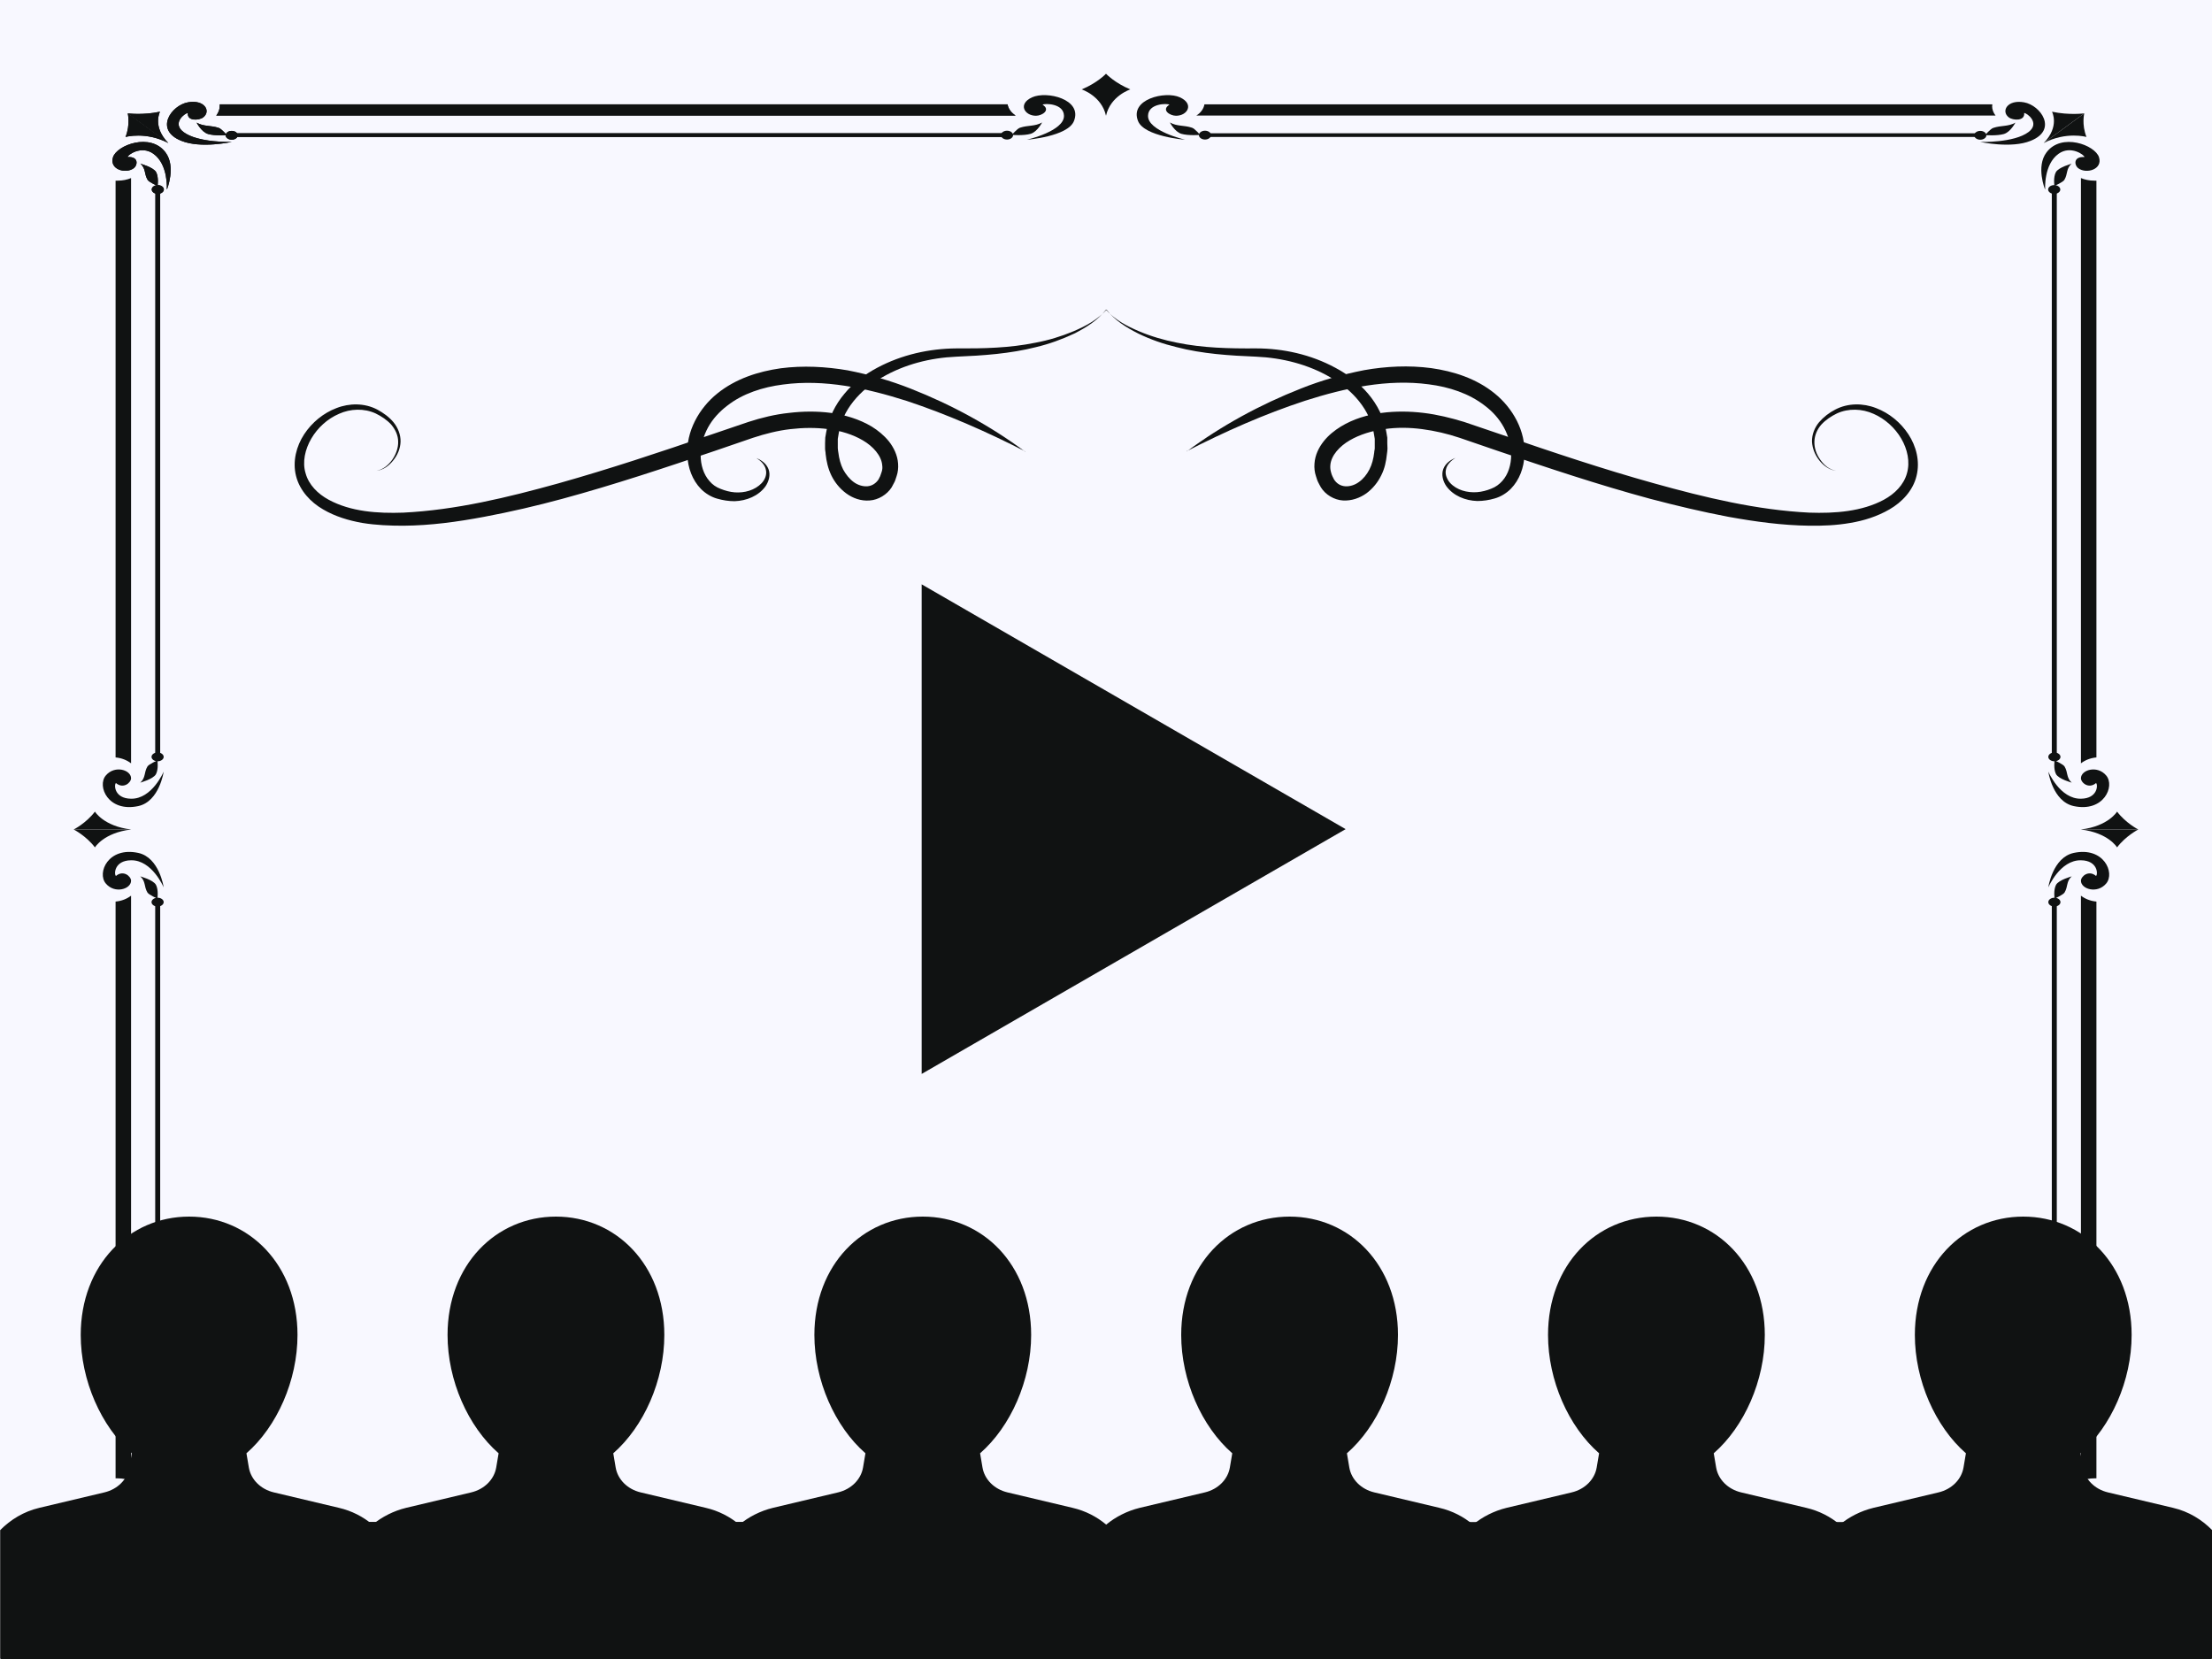 <?xml version="1.0" encoding="UTF-8"?>
<svg xmlns="http://www.w3.org/2000/svg" viewBox="0 0 120 90">
  <defs>
    <style>
      .cls-1 {
        fill: #101212;
      }

      .cls-1, .cls-2 {
        stroke-width: 0px;
      }

      .cls-2 {
        fill: #f8f8ff;
      }
    </style>
  </defs>
  <g id="Camada_1" data-name="Camada 1">
    <rect class="cls-2" x="0" y="0" width="120" height="90"/>
    <g>
      <path class="cls-1" d="M7.11,45h-3.11s.68-.35,1.15-.97c0,0,.47.79,1.96.97Z"/>
      <path class="cls-1" d="M112.89,45h3.11s-.68-.35-1.15-.97c0,0-.47.79-1.96.97Z"/>
      <path class="cls-1" d="M60,6.28v-2.28s.47.5,1.32.85c0,0-1.08.35-1.32,1.43Z"/>
      <path class="cls-1" d="M64.29,7.58s-2.21-.17-2.55-1.01c-.48-1.19,1.48-1.65,2.27-1.29.79.36.41,1-.21,1-.33,0-.82-.31-.36-.6-.1-.08-1.15-.08-1.16.6-.02.83,2.01,1.3,2.01,1.3Z"/>
      <path class="cls-1" d="M63.46,6.63s.26.52.63.63c.38.11,1.02.06,1.02.06,0,0-.29-.34-.44-.39-.44-.15-.81-.06-1.21-.29Z"/>
      <path class="cls-1" d="M65.7,7.33c0,.13-.15.24-.33.24s-.33-.11-.33-.24.15-.24.33-.24.33.11.33.24Z"/>
      <g>
        <path class="cls-1" d="M110.87,7.76l2.2-1.61s-.82.11-1.75-.09c0,0,.43.8-.45,1.7Z"/>
        <path class="cls-1" d="M107.43,7.7s1.68.37,2.73-.06c1.49-.59.55-1.93-.36-2.09s-1.26.49-.82.82c.23.17.88.21.83-.24.15,0,.88.54.24,1.03-.79.6-2.63.54-2.63.54Z"/>
        <path class="cls-1" d="M109.34,6.64s-.26.52-.63.63c-.38.11-1.02.06-1.02.06,0,0,.29-.34.44-.39.44-.15.81-.06,1.21-.29Z"/>
        <path class="cls-1" d="M107.1,7.34c0,.13.15.24.33.24s.33-.11.33-.24-.15-.24-.33-.24-.33.11-.33.24Z"/>
        <path class="cls-1" d="M110.87,7.76l2.2-1.61s-.15.6.12,1.28c0,0-1.1-.31-2.32.33Z"/>
        <path class="cls-1" d="M110.94,10.27s-.5-1.23.08-2c.81-1.09,2.64-.4,2.85.26s-.68.92-1.12.6c-.23-.17-.28-.65.33-.61,0-.11-.74-.65-1.4-.18-.82.58-.73,1.93-.73,1.93Z"/>
        <path class="cls-1" d="M112.39,8.88s-.71.19-.86.46c-.15.28-.08.75-.08.75,0,0,.47-.21.54-.33.2-.33.08-.6.4-.89Z"/>
        <path class="cls-1" d="M111.44,10.52c-.18,0-.33-.11-.33-.24s.15-.24.33-.24.33.11.33.24-.15.24-.33.24Z"/>
      </g>
      <rect class="cls-1" x="65.5" y="7.23" width="41.93" height=".2"/>
      <path class="cls-1" d="M108.08,5.75s0-.06,0-.09h-42.74c-.04.24-.2.46-.44.61h43.36c-.12-.15-.19-.33-.19-.53Z"/>
      <path class="cls-1" d="M8.88,41.86s-.23,1.62-1.38,1.87c-1.63.35-2.25-1.08-1.76-1.66.49-.58,1.37-.3,1.37.15,0,.24-.42.6-.82.26-.11.08-.1.84.82.85,1.14.02,1.77-1.47,1.77-1.47Z"/>
      <path class="cls-1" d="M7.6,42.46s.71-.19.86-.46c.15-.28.08-.75.08-.75,0,0-.47.21-.54.33-.2.33-.08.6-.4.89Z"/>
      <path class="cls-1" d="M8.55,40.82c.18,0,.33.11.33.24s-.15.24-.33.24-.33-.11-.33-.24.15-.24.33-.24Z"/>
      <g>
        <path class="cls-1" d="M9.13,7.76l-2.2-1.61s.15.6-.12,1.28c0,0,1.1-.31,2.32.33Z"/>
        <path class="cls-1" d="M9.06,10.27s.5-1.23-.08-2c-.81-1.09-2.64-.4-2.85.26s.68.92,1.12.6c.23-.17.28-.65-.33-.61,0-.11.74-.65,1.4-.18.82.58.73,1.93.73,1.93Z"/>
        <path class="cls-1" d="M7.61,8.88s.71.19.86.46c.15.28.08.75.08.75,0,0-.47-.21-.54-.33-.2-.33-.08-.6-.4-.89Z"/>
        <path class="cls-1" d="M8.56,10.52c.18,0,.33-.11.33-.24s-.15-.24-.33-.24-.33.11-.33.24.15.24.33.24Z"/>
        <path class="cls-1" d="M9.13,7.76l-2.2-1.61s.82.11,1.75-.09c0,0-.43.8.45,1.7Z"/>
        <path class="cls-1" d="M12.57,7.7s-1.68.37-2.73-.06c-1.49-.59-.55-1.93.36-2.09s1.26.49.82.82c-.23.17-.88.21-.83-.24-.15,0-.88.54-.24,1.03.79.6,2.63.54,2.63.54Z"/>
        <path class="cls-1" d="M10.66,6.64s.26.52.63.63c.38.11,1.02.06,1.02.06,0,0-.29-.34-.44-.39-.44-.15-.81-.06-1.21-.29Z"/>
        <path class="cls-1" d="M12.9,7.34c0,.13-.15.24-.33.24s-.33-.11-.33-.24.15-.24.33-.24.33.11.33.24Z"/>
      </g>
      <rect class="cls-1" x="-6.8" y="25.49" width="30.7" height=".27" transform="translate(-17.07 34.18) rotate(-90)"/>
      <path class="cls-1" d="M6.39,9.8s-.08,0-.12,0v31.29c.33.03.62.15.84.32V9.66c-.21.09-.46.14-.72.14Z"/>
      <path class="cls-1" d="M60,6.28v-2.28s-.47.5-1.32.85c0,0,1.08.35,1.32,1.43Z"/>
      <path class="cls-1" d="M55.71,7.58s2.21-.17,2.55-1.01c.48-1.19-1.48-1.65-2.27-1.29-.79.36-.41,1,.21,1,.33,0,.82-.31.36-.6.1-.08,1.15-.08,1.16.6.02.83-2.01,1.3-2.01,1.3Z"/>
      <path class="cls-1" d="M56.54,6.63s-.26.52-.63.63c-.38.11-1.02.06-1.02.06,0,0,.29-.34.44-.39.44-.15.81-.06,1.21-.29Z"/>
      <path class="cls-1" d="M54.3,7.33c0,.13.15.24.33.24s.33-.11.33-.24-.15-.24-.33-.24-.33.11-.33.24Z"/>
      <g>
        <path class="cls-1" d="M9.13,7.76l-2.2-1.61s.82.11,1.75-.09c0,0-.43.8.45,1.7Z"/>
        <path class="cls-1" d="M12.57,7.7s-1.68.37-2.73-.06c-1.49-.59-.55-1.93.36-2.09s1.26.49.82.82c-.23.17-.88.21-.83-.24-.15,0-.88.54-.24,1.03.79.6,2.63.54,2.63.54Z"/>
        <path class="cls-1" d="M10.66,6.64s.26.52.63.63c.38.11,1.02.06,1.02.06,0,0-.29-.34-.44-.39-.44-.15-.81-.06-1.21-.29Z"/>
        <path class="cls-1" d="M12.9,7.34c0,.13-.15.24-.33.24s-.33-.11-.33-.24.15-.24.33-.24.33.11.33.24Z"/>
        <path class="cls-1" d="M9.13,7.76l-2.2-1.61s.15.6-.12,1.28c0,0,1.1-.31,2.32.33Z"/>
        <path class="cls-1" d="M9.06,10.27s.5-1.23-.08-2c-.81-1.09-2.64-.4-2.85.26s.68.92,1.12.6c.23-.17.28-.65-.33-.61,0-.11.74-.65,1.4-.18.82.58.73,1.93.73,1.93Z"/>
        <path class="cls-1" d="M7.61,8.88s.71.19.86.46c.15.28.08.75.08.75,0,0-.47-.21-.54-.33-.2-.33-.08-.6-.4-.89Z"/>
        <path class="cls-1" d="M8.56,10.52c.18,0,.33-.11.33-.24s-.15-.24-.33-.24-.33.11-.33.24.15.24.33.24Z"/>
      </g>
      <rect class="cls-1" x="12.57" y="7.23" width="41.93" height=".2" transform="translate(67.07 14.66) rotate(180)"/>
      <path class="cls-1" d="M11.92,5.75s0-.06,0-.09h42.74c.04.24.2.46.44.61H11.73c.12-.15.19-.33.19-.53Z"/>
      <rect class="cls-1" x="12.57" y="7.23" width="41.93" height=".2" transform="translate(67.07 14.66) rotate(180)"/>
      <path class="cls-1" d="M11.92,5.75s0-.06,0-.09h42.74c.04.24.2.46.44.61H11.73c.12-.15.19-.33.19-.53Z"/>
      <path class="cls-1" d="M111.12,41.86s.23,1.62,1.38,1.87c1.63.35,2.25-1.08,1.76-1.66-.49-.58-1.37-.3-1.37.15,0,.24.42.6.82.26.11.08.1.84-.82.85-1.14.02-1.77-1.47-1.77-1.47Z"/>
      <path class="cls-1" d="M112.4,42.46s-.71-.19-.86-.46c-.15-.28-.08-.75-.08-.75,0,0,.47.21.54.33.2.33.08.6.4.89Z"/>
      <path class="cls-1" d="M111.45,40.82c-.18,0-.33.11-.33.24s.15.24.33.24.33-.11.33-.24-.15-.24-.33-.24Z"/>
      <rect class="cls-1" x="96.1" y="25.49" width="30.7" height=".27" transform="translate(85.82 137.07) rotate(-90)"/>
      <path class="cls-1" d="M113.61,9.8s.08,0,.12,0v31.29c-.33.03-.62.15-.84.32V9.66c.21.09.46.14.72.14Z"/>
      <path class="cls-1" d="M60,83.72v2.28s.47-.5,1.32-.85c0,0-1.08-.35-1.32-1.43Z"/>
      <path class="cls-1" d="M64.29,82.42s-2.21.17-2.55,1.01c-.48,1.19,1.48,1.65,2.27,1.29.79-.36.41-1-.21-1-.33,0-.82.31-.36.6-.1.08-1.15.08-1.16-.6-.02-.83,2.01-1.3,2.01-1.3Z"/>
      <path class="cls-1" d="M63.46,83.37s.26-.52.63-.63c.38-.11,1.02-.06,1.02-.06,0,0-.29.34-.44.39-.44.15-.81.06-1.21.29Z"/>
      <path class="cls-1" d="M65.7,82.67c0-.13-.15-.24-.33-.24s-.33.11-.33.24.15.24.33.24.33-.11.33-.24Z"/>
      <g>
        <path class="cls-1" d="M110.87,82.24l2.2,1.61s-.82-.11-1.75.09c0,0,.43-.8-.45-1.7Z"/>
        <path class="cls-1" d="M107.43,82.3s1.68-.37,2.73.06c1.49.59.55,1.93-.36,2.09s-1.26-.49-.82-.82c.23-.17.88-.21.83.24.15,0,.88-.54.24-1.03-.79-.6-2.63-.54-2.63-.54Z"/>
        <path class="cls-1" d="M109.34,83.36s-.26-.52-.63-.63c-.38-.11-1.02-.06-1.02-.06,0,0,.29.34.44.39.44.15.81.06,1.21.29Z"/>
        <path class="cls-1" d="M107.1,82.66c0-.13.15-.24.33-.24s.33.11.33.24-.15.24-.33.24-.33-.11-.33-.24Z"/>
        <path class="cls-1" d="M110.87,82.24l2.2,1.61s-.15-.6.12-1.28c0,0-1.1.31-2.32-.33Z"/>
        <path class="cls-1" d="M110.94,79.73s-.5,1.23.08,2c.81,1.09,2.64.4,2.85-.26s-.68-.92-1.12-.6c-.23.17-.28.65.33.61,0,.11-.74.65-1.4.18-.82-.58-.73-1.93-.73-1.93Z"/>
        <path class="cls-1" d="M112.39,81.12s-.71-.19-.86-.46c-.15-.28-.08-.75-.08-.75,0,0,.47.21.54.33.2.33.08.6.4.89Z"/>
        <path class="cls-1" d="M111.44,79.48c-.18,0-.33.11-.33.24s.15.24.33.24.33-.11.33-.24-.15-.24-.33-.24Z"/>
      </g>
      <rect class="cls-1" x="65.5" y="82.57" width="41.93" height=".2"/>
      <path class="cls-1" d="M108.08,84.25s0,.06,0,.09h-42.74c-.04-.24-.2-.46-.44-.61h43.36c-.12.15-.19.33-.19.53Z"/>
      <path class="cls-1" d="M7.11,45h-3.11s.68.35,1.15.97c0,0,.47-.79,1.96-.97Z"/>
      <path class="cls-1" d="M8.88,48.14s-.23-1.62-1.38-1.87c-1.63-.35-2.25,1.08-1.76,1.66.49.58,1.37.3,1.37-.15,0-.24-.42-.6-.82-.26-.11-.08-.1-.84.82-.85,1.14-.02,1.77,1.47,1.77,1.47Z"/>
      <path class="cls-1" d="M7.6,47.54s.71.19.86.46c.15.28.08.75.08.75,0,0-.47-.21-.54-.33-.2-.33-.08-.6-.4-.89Z"/>
      <path class="cls-1" d="M8.55,49.18c.18,0,.33-.11.33-.24s-.15-.24-.33-.24-.33.11-.33.24.15.24.33.24Z"/>
      <g>
        <path class="cls-1" d="M9.13,82.24l-2.2,1.61s.15-.6-.12-1.28c0,0,1.1.31,2.32-.33Z"/>
        <path class="cls-1" d="M9.06,79.73s.5,1.23-.08,2c-.81,1.09-2.64.4-2.85-.26s.68-.92,1.12-.6c.23.17.28.65-.33.61,0,.11.74.65,1.4.18.82-.58.73-1.93.73-1.93Z"/>
        <path class="cls-1" d="M7.61,81.12s.71-.19.86-.46c.15-.28.08-.75.08-.75,0,0-.47.21-.54.33-.2.33-.08.6-.4.89Z"/>
        <path class="cls-1" d="M8.56,79.48c.18,0,.33.11.33.24s-.15.24-.33.24-.33-.11-.33-.24.15-.24.33-.24Z"/>
        <path class="cls-1" d="M9.13,82.24l-2.2,1.61s.82-.11,1.75.09c0,0-.43-.8.45-1.7Z"/>
        <path class="cls-1" d="M12.57,82.3s-1.68-.37-2.73.06c-1.49.59-.55,1.93.36,2.09s1.26-.49.82-.82c-.23-.17-.88-.21-.83.24-.15,0-.88-.54-.24-1.03.79-.6,2.63-.54,2.63-.54Z"/>
        <path class="cls-1" d="M10.66,83.36s.26-.52.63-.63c.38-.11,1.02-.06,1.02-.06,0,0-.29.34-.44.39-.44.15-.81.06-1.21.29Z"/>
        <path class="cls-1" d="M12.9,82.66c0-.13-.15-.24-.33-.24s-.33.11-.33.24.15.24.33.24.33-.11.33-.24Z"/>
      </g>
      <rect class="cls-1" x="-6.8" y="64.24" width="30.7" height=".27" transform="translate(72.93 55.82) rotate(90)"/>
      <path class="cls-1" d="M6.39,80.2s-.08,0-.12,0v-31.29c.33-.03.62-.15.84-.32v31.75c-.21-.09-.46-.14-.72-.14Z"/>
      <path class="cls-1" d="M60,83.72v2.28s-.47-.5-1.32-.85c0,0,1.08-.35,1.32-1.43Z"/>
      <path class="cls-1" d="M55.71,82.42s2.21.17,2.55,1.01c.48,1.19-1.48,1.65-2.27,1.29-.79-.36-.41-1,.21-1,.33,0,.82.31.36.6.1.08,1.15.08,1.16-.6.02-.83-2.01-1.3-2.01-1.3Z"/>
      <path class="cls-1" d="M56.54,83.37s-.26-.52-.63-.63c-.38-.11-1.02-.06-1.02-.06,0,0,.29.34.44.39.44.15.81.06,1.21.29Z"/>
      <path class="cls-1" d="M54.3,82.67c0-.13.15-.24.33-.24s.33.11.33.24-.15.24-.33.24-.33-.11-.33-.24Z"/>
      <g>
        <path class="cls-1" d="M9.13,82.24l-2.2,1.61s.82-.11,1.75.09c0,0-.43-.8.45-1.7Z"/>
        <path class="cls-1" d="M12.57,82.3s-1.68-.37-2.73.06c-1.49.59-.55,1.93.36,2.09s1.26-.49.82-.82c-.23-.17-.88-.21-.83.24-.15,0-.88-.54-.24-1.03.79-.6,2.63-.54,2.63-.54Z"/>
        <path class="cls-1" d="M10.66,83.36s.26-.52.63-.63c.38-.11,1.02-.06,1.02-.06,0,0-.29.34-.44.39-.44.15-.81.06-1.21.29Z"/>
        <path class="cls-1" d="M12.9,82.66c0-.13-.15-.24-.33-.24s-.33.11-.33.24.15.24.33.24.33-.11.33-.24Z"/>
        <path class="cls-1" d="M9.13,82.24l-2.2,1.61s.15-.6-.12-1.28c0,0,1.1.31,2.32-.33Z"/>
        <path class="cls-1" d="M9.06,79.73s.5,1.23-.08,2c-.81,1.09-2.64.4-2.85-.26s.68-.92,1.12-.6c.23.17.28.65-.33.61,0,.11.74.65,1.4.18.82-.58.73-1.93.73-1.93Z"/>
        <path class="cls-1" d="M7.61,81.12s.71-.19.86-.46c.15-.28.08-.75.08-.75,0,0-.47.21-.54.33-.2.33-.08.6-.4.89Z"/>
        <path class="cls-1" d="M8.56,79.48c.18,0,.33.11.33.24s-.15.24-.33.24-.33-.11-.33-.24.15-.24.33-.24Z"/>
      </g>
      <rect class="cls-1" x="12.57" y="82.57" width="41.93" height=".2" transform="translate(67.07 165.34) rotate(180)"/>
      <path class="cls-1" d="M11.92,84.25s0,.06,0,.09h42.74c.04-.24.2-.46.44-.61H11.73c.12.15.19.33.19.53Z"/>
      <rect class="cls-1" x="12.57" y="82.57" width="41.93" height=".2" transform="translate(67.07 165.34) rotate(180)"/>
      <path class="cls-1" d="M11.92,84.25s0,.06,0,.09h42.74c.04-.24.2-.46.44-.61H11.73c.12.15.19.33.19.53Z"/>
      <path class="cls-1" d="M112.89,45h3.11s-.68.35-1.15.97c0,0-.47-.79-1.96-.97Z"/>
      <path class="cls-1" d="M111.12,48.14s.23-1.62,1.38-1.87c1.63-.35,2.25,1.08,1.76,1.66-.49.58-1.37.3-1.37-.15,0-.24.42-.6.82-.26.11-.08.1-.84-.82-.85-1.14-.02-1.77,1.47-1.77,1.47Z"/>
      <path class="cls-1" d="M112.4,47.54s-.71.19-.86.46c-.15.28-.08.75-.08.75,0,0,.47-.21.54-.33.2-.33.08-.6.4-.89Z"/>
      <path class="cls-1" d="M111.45,49.18c-.18,0-.33-.11-.33-.24s.15-.24.33-.24.33.11.33.24-.15.24-.33.24Z"/>
      <rect class="cls-1" x="96.1" y="64.24" width="30.7" height=".27" transform="translate(175.82 -47.07) rotate(90)"/>
      <path class="cls-1" d="M113.61,80.2s.08,0,.12,0v-31.29c-.33-.03-.62-.15-.84-.32v31.75c.21-.09.46-.14.72-.14Z"/>
    </g>
  </g>
  <g id="Camada_2" data-name="Camada 2">
    <path class="cls-1" d="M0,89.97s.03.02.05.03h119.91s.03-.02.05-.03v-6.96c-.56-.57-1.27-1.01-2.12-1.21l-3.54-.84c-.71-.17-1.24-.7-1.35-1.35l-.13-.77c1.66-1.45,2.77-3.95,2.77-6.42,0-3.81-2.63-6.42-5.88-6.42s-5.88,2.61-5.88,6.42c0,2.47,1.11,4.97,2.77,6.42l-.13.77c-.11.65-.64,1.18-1.35,1.35l-3.54.84c-.69.17-1.31.49-1.82.91-.51-.43-1.13-.75-1.82-.91l-3.54-.84c-.71-.17-1.24-.7-1.35-1.35l-.13-.77c1.66-1.45,2.77-3.95,2.77-6.42,0-3.81-2.63-6.42-5.88-6.42s-5.88,2.61-5.88,6.42c0,2.47,1.11,4.97,2.77,6.42l-.13.77c-.11.65-.64,1.18-1.35,1.35l-3.54.84c-.69.17-1.31.49-1.82.91-.51-.43-1.13-.75-1.82-.91l-3.54-.84c-.71-.17-1.24-.7-1.35-1.35l-.13-.77c1.66-1.45,2.77-3.95,2.77-6.42,0-3.81-2.63-6.42-5.88-6.42s-5.88,2.61-5.88,6.42c0,2.47,1.11,4.97,2.77,6.42l-.13.77c-.11.65-.64,1.18-1.35,1.35l-3.54.84c-.69.17-1.31.49-1.82.91-.51-.43-1.13-.75-1.82-.91l-3.54-.84c-.71-.17-1.24-.7-1.35-1.35l-.13-.77c1.66-1.45,2.77-3.95,2.77-6.42,0-3.81-2.63-6.42-5.88-6.42s-5.88,2.61-5.88,6.42c0,2.47,1.11,4.97,2.77,6.42l-.13.77c-.11.65-.64,1.18-1.35,1.35l-3.54.84c-.69.17-1.31.49-1.82.91-.51-.43-1.13-.75-1.82-.91l-3.54-.84c-.71-.17-1.24-.7-1.35-1.35l-.13-.77c1.66-1.45,2.77-3.95,2.77-6.42,0-3.81-2.63-6.42-5.88-6.42s-5.88,2.61-5.88,6.42c0,2.47,1.11,4.97,2.77,6.42l-.13.77c-.11.65-.64,1.18-1.35,1.35l-3.54.84c-.69.17-1.31.49-1.82.91-.51-.43-1.13-.75-1.82-.91l-3.54-.84c-.71-.17-1.24-.7-1.35-1.35l-.13-.77c1.66-1.45,2.77-3.95,2.77-6.42,0-3.81-2.63-6.42-5.88-6.42s-5.88,2.61-5.88,6.42c0,2.47,1.11,4.97,2.77,6.42l-.13.77c-.11.65-.64,1.18-1.35,1.35l-3.54.84c-.84.2-1.56.64-2.12,1.21v6.96Z"/>
  </g>
  <g id="Camada_3" data-name="Camada 3">
    <g>
      <path class="cls-1" d="M60,16.8c-.45.58-1.08.97-1.73,1.3-.66.31-1.35.56-2.06.73-1.41.36-2.89.46-4.33.52-1.41.06-2.82.42-4.02,1.12-1.2.67-2.19,1.79-2.37,3.1l-.04.24v.25s0,.25,0,.25c0,.08.02.16.03.24.04.33.12.64.26.92.15.27.34.51.57.68.23.17.51.25.75.23.24-.02.45-.15.6-.37l.09-.18c.03-.06.04-.14.07-.2.05-.14.06-.26.04-.39-.04-.52-.5-1.03-1.05-1.35-.56-.33-1.21-.52-1.88-.61-.67-.09-1.36-.08-2.05,0-.69.08-1.36.25-2.03.47l-2.04.7c-2.74.93-5.5,1.85-8.3,2.61-1.4.38-2.82.71-4.26.98-1.44.27-2.89.47-4.37.48-.74,0-1.48-.03-2.22-.15-.74-.13-1.48-.35-2.14-.74-.66-.38-1.26-1.01-1.46-1.81-.2-.79.02-1.62.44-2.26.42-.64,1.04-1.15,1.75-1.42.71-.28,1.54-.28,2.22.08.33.18.64.4.88.69.24.3.39.67.38,1.05-.01.38-.17.74-.4,1.02-.23.29-.54.52-.91.56.36-.06.65-.31.86-.6.2-.29.33-.64.32-.98,0-.35-.16-.67-.38-.93-.23-.25-.53-.45-.84-.6-.63-.29-1.37-.26-1.99.02-.63.27-1.16.76-1.5,1.34-.34.58-.5,1.28-.31,1.89.17.62.66,1.11,1.25,1.43,1.2.65,2.65.75,4.05.7,2.84-.14,5.65-.82,8.42-1.59,2.77-.78,5.51-1.69,8.24-2.63l2.06-.7c.71-.23,1.44-.41,2.2-.49.75-.09,1.52-.1,2.28,0,.76.11,1.52.33,2.21.74.34.21.66.47.93.8.26.33.47.75.5,1.21.02.23-.01.48-.08.68-.04.1-.06.21-.11.31-.05.1-.11.2-.16.3-.25.39-.72.68-1.19.71-.48.04-.93-.13-1.28-.39-.35-.26-.62-.6-.8-.97-.18-.37-.27-.78-.31-1.16,0-.1-.03-.19-.03-.29v-.3s.01-.3.01-.3l.05-.29c.13-.78.5-1.51.99-2.09.49-.6,1.12-1.06,1.78-1.41,1.33-.71,2.82-1.04,4.3-1.05,1.45.01,2.88-.02,4.29-.31.7-.13,1.39-.34,2.06-.62.66-.28,1.31-.63,1.79-1.17Z"/>
      <path class="cls-1" d="M55.62,24.49c-2.09-1.07-4.23-2.01-6.43-2.74-2.2-.7-4.48-1.19-6.71-.89-1.1.14-2.19.49-3.03,1.15-.42.32-.79.72-1.04,1.18-.25.46-.4.98-.4,1.5,0,.52.15,1.04.48,1.41.16.19.36.33.6.42.25.1.51.17.77.19.52.04,1.09-.11,1.46-.5.18-.19.29-.46.23-.72-.05-.27-.27-.49-.52-.64.27.11.54.29.66.6.12.31.02.66-.16.93-.38.53-1.04.79-1.68.81-.32,0-.64-.05-.95-.14-.32-.09-.63-.28-.87-.52-.48-.49-.71-1.16-.74-1.81-.08-1.32.64-2.58,1.62-3.37,1-.81,2.24-1.2,3.44-1.37,1.22-.16,2.45-.09,3.63.11,1.18.23,2.33.56,3.44,1,2.21.87,4.3,2.01,6.19,3.41Z"/>
      <path class="cls-1" d="M60,16.8c.48.55,1.13.89,1.79,1.17.66.28,1.35.48,2.06.62,1.41.29,2.84.32,4.29.31,1.47,0,2.97.33,4.3,1.05.66.35,1.28.82,1.78,1.41.5.59.87,1.31.99,2.09l.05.29v.3s.01.3.01.3c0,.1-.02.2-.03.29-.04.39-.12.79-.31,1.16-.18.37-.45.71-.8.97-.35.25-.8.42-1.28.39-.48-.03-.95-.32-1.19-.71-.06-.1-.11-.2-.16-.3-.05-.1-.07-.2-.11-.31-.07-.2-.1-.45-.08-.68.03-.47.24-.88.5-1.21.26-.33.59-.59.93-.8.69-.42,1.45-.64,2.21-.74.76-.1,1.53-.09,2.28,0,.75.09,1.48.27,2.2.49l2.06.7c2.73.94,5.47,1.86,8.24,2.63,2.76.77,5.58,1.45,8.42,1.59,1.4.05,2.86-.06,4.05-.7.59-.32,1.08-.81,1.25-1.43.18-.62.03-1.31-.31-1.89-.34-.58-.88-1.07-1.5-1.34-.62-.28-1.36-.31-1.99-.02-.31.15-.61.35-.84.6-.23.26-.37.58-.38.93-.01.35.11.69.32.98.2.29.49.54.86.6-.36-.04-.68-.27-.91-.56-.23-.29-.38-.64-.4-1.02-.01-.38.14-.76.38-1.05.25-.29.55-.52.88-.69.68-.36,1.51-.36,2.22-.08.71.27,1.33.78,1.75,1.42.42.64.64,1.46.44,2.26-.19.8-.8,1.43-1.46,1.81-.67.39-1.41.62-2.14.74-.74.13-1.48.16-2.22.15-1.48-.02-2.93-.22-4.37-.48-1.43-.27-2.85-.61-4.26-.98-2.81-.76-5.56-1.68-8.3-2.61l-2.04-.7c-.66-.22-1.34-.38-2.03-.47-.69-.09-1.38-.1-2.05,0-.67.09-1.33.29-1.88.61-.55.32-1.01.82-1.05,1.35-.01.13,0,.25.04.39.02.07.04.14.07.2l.09.18c.14.22.35.35.6.37.24.02.52-.06.75-.23.24-.17.43-.41.57-.68.14-.27.22-.59.26-.92,0-.08.03-.16.03-.24v-.25s0-.25,0-.25l-.04-.24c-.18-1.31-1.17-2.43-2.37-3.1-1.2-.7-2.61-1.06-4.02-1.12-1.44-.06-2.92-.15-4.33-.52-.71-.17-1.4-.41-2.06-.73-.65-.33-1.29-.72-1.73-1.3Z"/>
      <path class="cls-1" d="M64.38,24.49c1.89-1.4,3.98-2.54,6.19-3.41,1.1-.44,2.26-.77,3.44-1,1.19-.21,2.42-.27,3.63-.11,1.21.17,2.44.56,3.44,1.37.99.8,1.7,2.05,1.62,3.37-.03.65-.26,1.32-.74,1.81-.24.24-.55.43-.87.52-.3.09-.63.14-.95.14-.64-.02-1.3-.28-1.68-.81-.18-.26-.28-.62-.16-.93.12-.31.39-.49.66-.6-.25.15-.47.37-.52.64-.06.26.06.53.23.72.36.39.93.54,1.46.5.26-.02.53-.09.77-.19.24-.09.44-.24.6-.42.33-.37.48-.89.48-1.41,0-.52-.15-1.04-.4-1.5-.25-.46-.61-.86-1.04-1.18-.85-.66-1.93-1.01-3.03-1.15-2.23-.3-4.52.19-6.71.89-2.2.72-4.34,1.67-6.43,2.74Z"/>
    </g>
    <polygon class="cls-1" points="73 44.98 50 31.7 50 58.26 73 44.98"/>
  </g>
</svg>